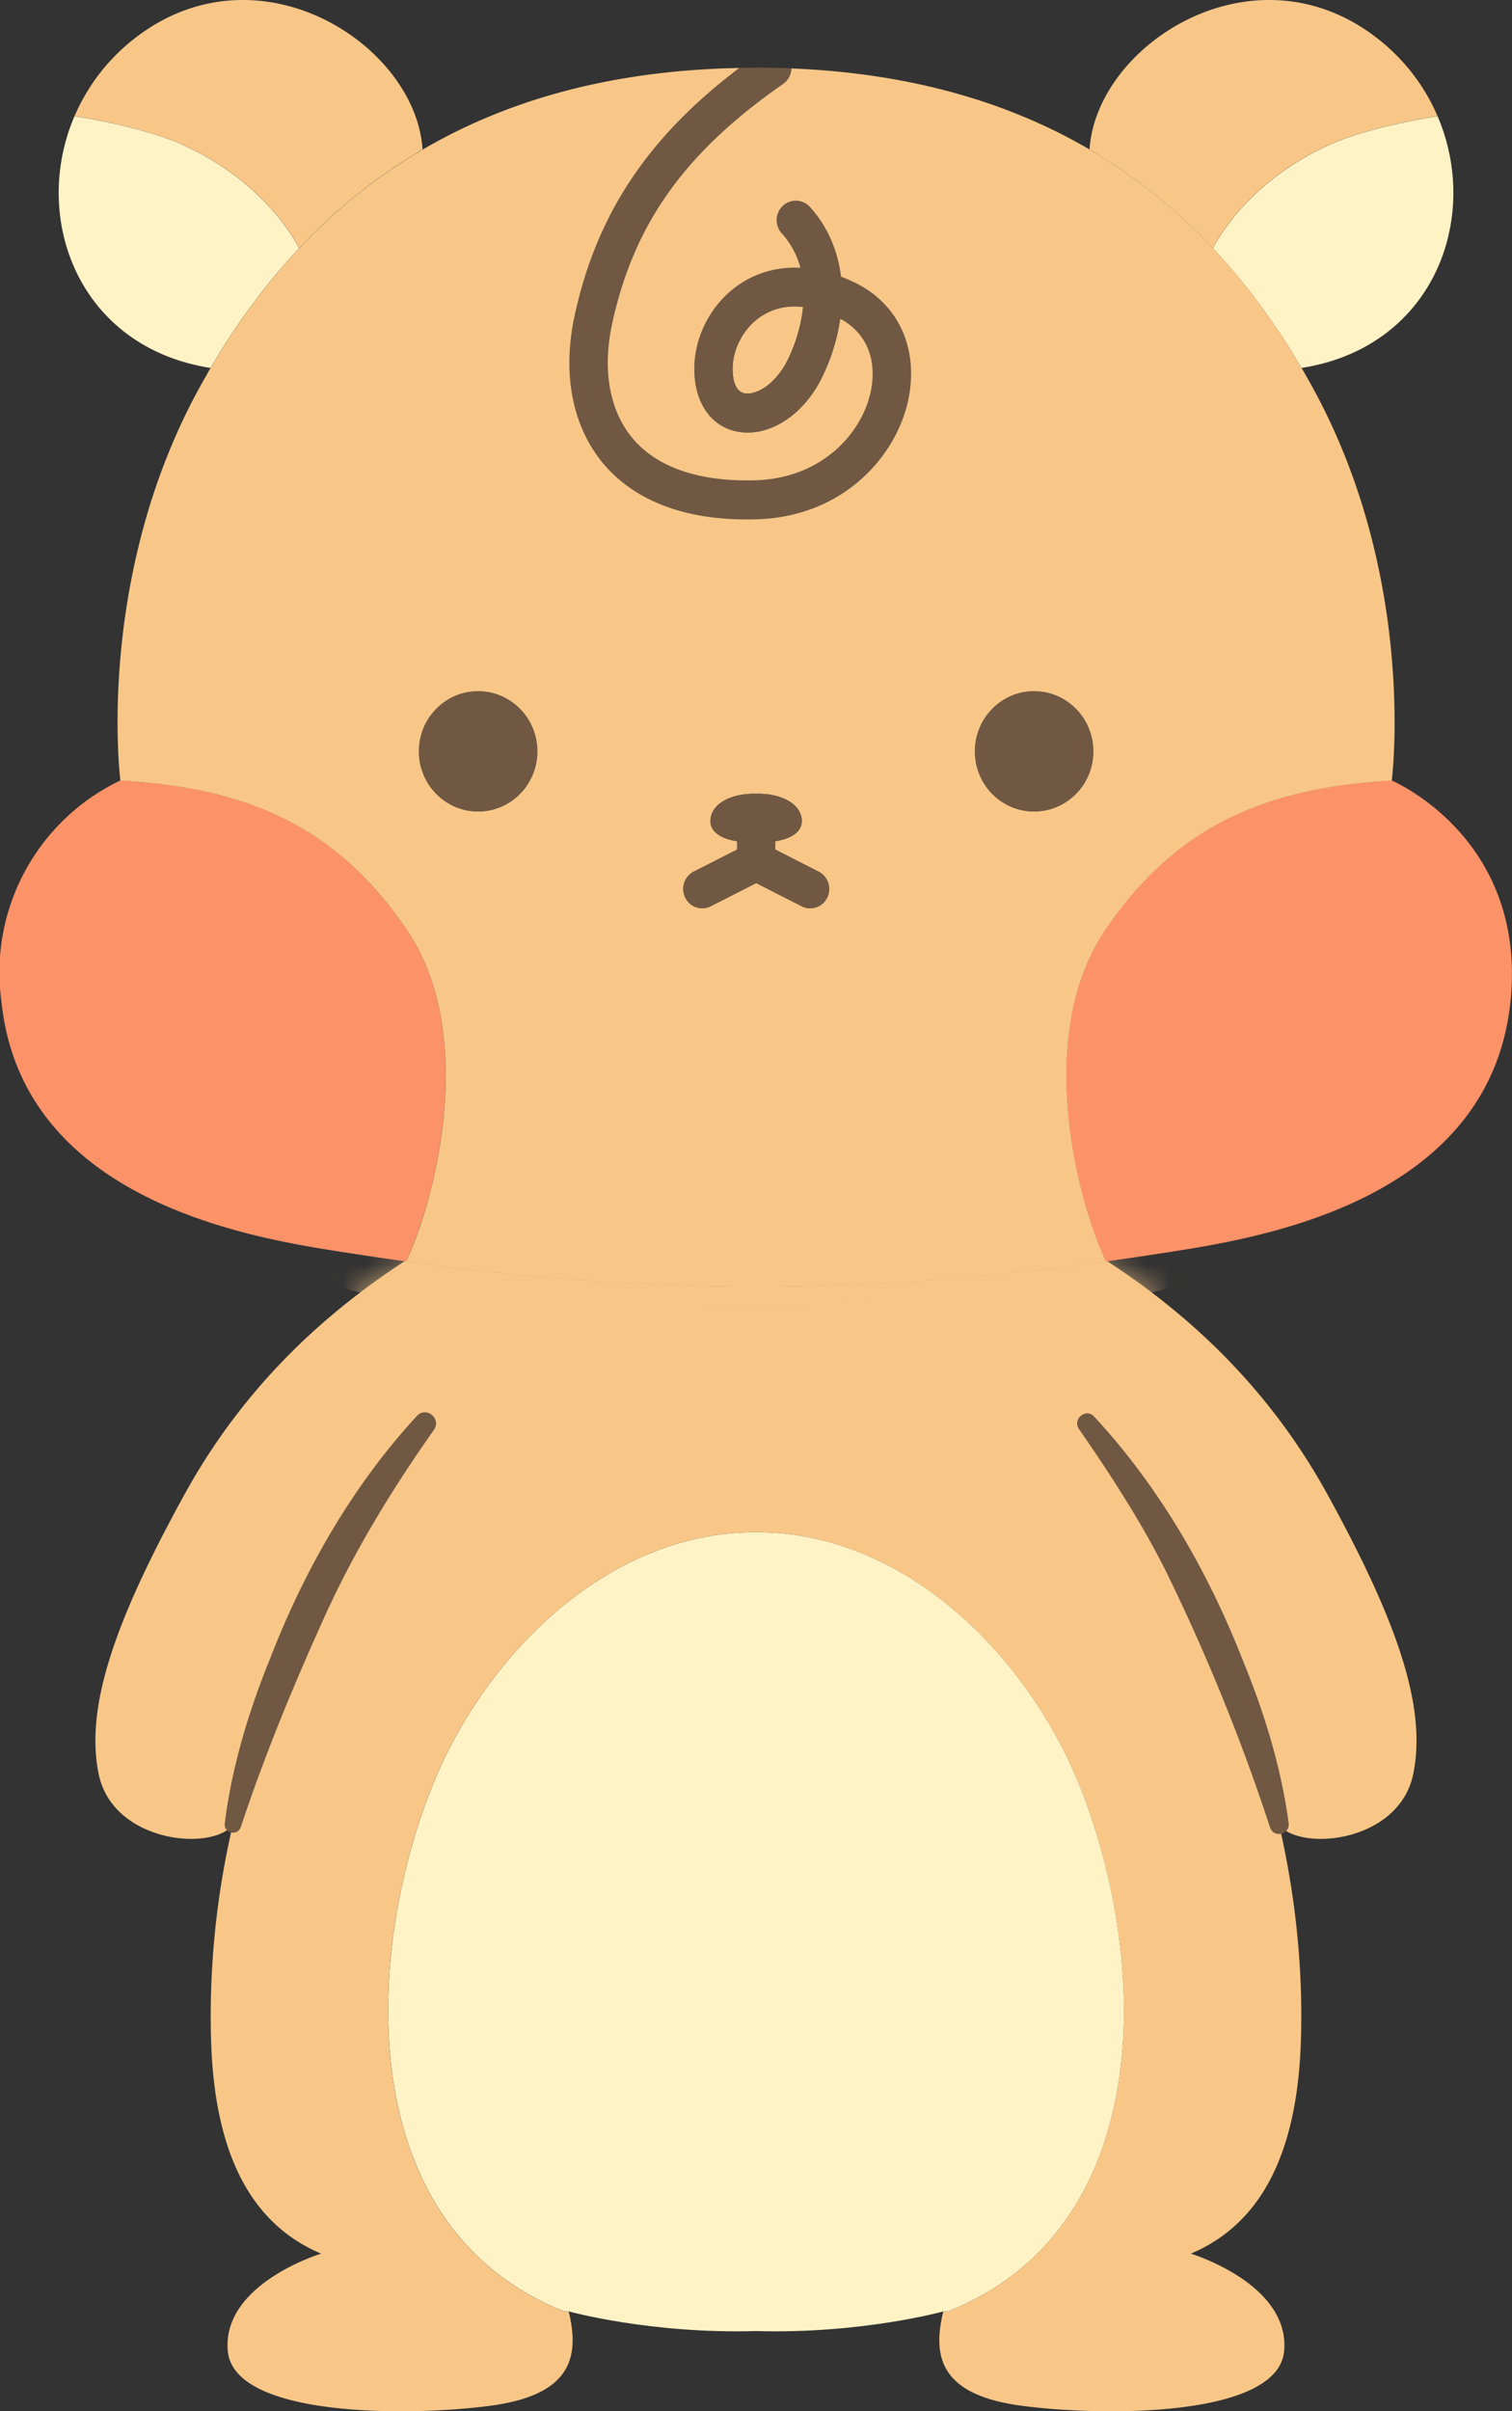 <svg xmlns="http://www.w3.org/2000/svg" width="64" height="102" fill="none" viewBox="0 0 64 102"><rect x="0" y="0" width="64" height="102" fill="#333333" stroke="none"/><path fill="#FFF3C5" d="M39.932 97.778s-3.481.96-7.93.83c-4.45.13-7.929-.83-7.929-.83h-.186c-8.729-3.447-8.6-14.567-5.637-22.103 2.166-5.504 7.338-10.862 13.752-10.862 6.415 0 11.587 5.358 13.75 10.862 2.965 7.536 3.092 18.656-5.636 22.103h-.184Z"/><path fill="#F8C788" d="M54.149 77.214c.827 3.593.99 6.7.916 9.085-.044 1.417-.212 2.872-.618 4.212-.629 2.089-1.833 3.893-4.043 4.823 0 0 4.193 1.266 3.952 4.108-.242 2.839-7.725 2.776-11.094 2.329-3.305-.436-3.85-1.918-3.333-3.992h.184c8.728-3.447 8.6-14.567 5.636-22.103-2.163-5.504-7.337-10.863-13.75-10.863-6.412 0-11.586 5.359-13.752 10.863-2.964 7.536-3.092 18.656 5.637 22.103h.186c.515 2.074-.03 3.556-3.335 3.992-3.37.447-10.853.51-11.094-2.33-.242-2.841 3.953-4.107 3.953-4.107-3.629-1.526-4.55-5.412-4.66-9.035a35.536 35.536 0 0 1 .916-9.085c-.96 1.119-5.069.707-5.67-2.155-.597-2.864.713-6.542 3.628-11.838 2.49-4.527 5.873-7.624 9.322-9.87 4.495.626 9.4 1.073 14.87 1.073 5.47 0 10.374-.447 14.868-1.072 3.447 2.245 6.833 5.342 9.323 9.869 2.913 5.296 4.223 8.974 3.625 11.838-.6 2.862-4.71 3.274-5.667 2.155Z"/><mask id="a" width="56" height="49" x="4" y="53" maskUnits="userSpaceOnUse" style="mask-type:luminance"><path fill="#fff" d="M54.149 77.214c.827 3.593.99 6.7.916 9.085-.044 1.417-.212 2.872-.618 4.212-.629 2.089-1.833 3.893-4.043 4.823 0 0 4.193 1.266 3.952 4.108-.242 2.839-7.725 2.776-11.094 2.329-3.305-.436-3.85-1.918-3.333-3.992h.184c8.728-3.447 8.6-14.567 5.636-22.103-2.163-5.504-7.337-10.863-13.75-10.863-6.412 0-11.586 5.359-13.752 10.863-2.964 7.536-3.092 18.656 5.637 22.103h.186c.515 2.074-.03 3.556-3.335 3.992-3.37.447-10.853.51-11.094-2.33-.242-2.841 3.953-4.107 3.953-4.107-3.629-1.526-4.55-5.412-4.66-9.035a35.536 35.536 0 0 1 .916-9.085c-.96 1.119-5.069.707-5.67-2.155-.597-2.864.713-6.542 3.628-11.838 2.49-4.527 5.873-7.624 9.322-9.87 4.495.626 9.4 1.073 14.87 1.073 5.47 0 10.374-.447 14.868-1.072 3.447 2.245 6.833 5.342 9.323 9.869 2.913 5.296 4.223 8.974 3.625 11.838-.6 2.862-4.71 3.274-5.667 2.155Z"/></mask><g mask="url(#a)"><path fill="#F8C788" d="M31.998 51.906H11.852l.306 1.811s5.883 2.632 19.84 2.632 19.84-2.632 19.84-2.632l.307-1.81H31.998Z" opacity=".7" style="mix-blend-mode:multiply"/></g><path fill="#705842" d="M9.513 77.13c.302-2.396 1.016-4.748 1.922-6.975 1.452-3.747 3.495-7.315 6.214-10.26.39-.422 1.048.111.72.59-1.806 2.56-3.42 5.203-4.702 8.065-1.295 2.867-2.481 5.746-3.475 8.74-.136.395-.734.261-.68-.16h.001Zm36.802-17.203c2.727 2.937 4.785 6.49 6.259 10.227.92 2.229 1.648 4.565 1.972 6.962.063.488-.63.658-.788.187a84.365 84.365 0 0 0-4.422-10.867c-1.059-2.099-2.322-4.046-3.664-5.982-.29-.42.292-.91.643-.527Z"/><path fill="#F8C788" d="M31.953 13.578c-.655.566-1.02 1.461-.932 2.28.05.467.218.73.5.78.511.09 1.336-.416 1.825-1.424a6.7 6.7 0 0 0 .649-2.235 3.355 3.355 0 0 0-.345-.018 2.54 2.54 0 0 0-1.699.617h.002Z"/><path fill="#705842" d="M24.327 13.325c-.531 2.445-.116 4.655 1.166 6.227.91 1.115 2.704 2.416 6.119 2.416.135 0 .275-.002.415-.006 3.702-.113 5.92-2.7 6.417-5.056.452-2.148-.406-4.044-2.236-4.941a7.71 7.71 0 0 0-.613-.268c-.14-1.133-.586-2.144-1.313-2.946a.803.803 0 0 0-1.146-.05.833.833 0 0 0-.049 1.163c.377.416.641.905.791 1.459-1.119-.053-2.149.288-2.976 1.004-1.067.924-1.638 2.346-1.492 3.713.13 1.21.815 2.04 1.832 2.222.134.024.27.035.406.035 1.204 0 2.457-.916 3.155-2.352.39-.805.646-1.64.764-2.463 1.093.572 1.575 1.716 1.29 3.078-.367 1.747-2.05 3.667-4.879 3.754-2.398.073-4.21-.556-5.236-1.816-.957-1.172-1.251-2.885-.832-4.82.919-4.217 3.082-7.248 7.236-10.133a.828.828 0 0 0 .351-.655 34.317 34.317 0 0 0-1.494-.03c-.231 0-.477.006-.714.01-3.87 2.924-6.034 6.187-6.962 10.453v.002Zm9.022 1.893c-.489 1.009-1.314 1.515-1.825 1.424-.282-.051-.45-.312-.5-.78-.088-.819.277-1.714.932-2.28a2.53 2.53 0 0 1 1.7-.617c.109 0 .224.006.344.019a6.708 6.708 0 0 1-.649 2.234h-.002Z"/><path fill="#FFF3C5" d="M60.85 4.914c.744 1.733.864 3.649.377 5.38-.723 2.58-2.791 4.748-6.134 5.271-1.08-1.838-2.32-3.54-3.75-5.06.254-.5 1.613-2.895 4.984-4.404 0 0 1.454-.695 4.523-1.187ZM7.675 6.101c3.374 1.509 4.73 3.904 4.984 4.404-1.43 1.52-2.67 3.222-3.749 5.06-5.587-.874-7.609-6.336-5.758-10.65C6.224 5.404 7.675 6.1 7.675 6.1Z"/><path fill="#FC9268" d="M17.213 39.325c2.948 4.331 1.306 11.13 0 13.99h-.024l-.057.038c-1.103-.15-2.18-.315-3.236-.484C9.88 52.223.906 50.466.063 42.381a8.992 8.992 0 0 1 5.03-9.365c5.438.306 9.174 1.977 12.12 6.309Zm46.293-1.19c.403 1.173.602 2.579.428 4.246-.463 4.434-3.37 6.963-6.565 8.453-2.63 1.224-5.456 1.743-7.269 2.035-1.054.169-2.13.333-3.233.484l-.057-.037h-.027c-1.305-2.86-2.947-9.66 0-13.991 2.946-4.332 6.685-6.003 12.12-6.31 0 0 3.328 1.394 4.603 5.12Z"/><path fill="#F8C788" d="M58.345 1.657a8.308 8.308 0 0 1 2.502 3.254c-3.07.492-4.524 1.187-4.524 1.187-3.371 1.508-4.73 3.904-4.983 4.404a23.215 23.215 0 0 0-5.223-4.18c.29-4.467 7.009-8.782 12.228-4.665ZM17.886 6.322a23.267 23.267 0 0 0-5.223 4.18c-.254-.5-1.61-2.896-4.984-4.404 0 0-1.451-.695-4.523-1.187a8.308 8.308 0 0 1 2.502-3.254c5.219-4.117 11.938.198 12.228 4.665Z"/><path fill="#705842" d="M43.766 29.234c1.387 0 2.51 1.14 2.51 2.548 0 1.407-1.123 2.545-2.51 2.545-1.387 0-2.508-1.14-2.508-2.545 0-1.406 1.123-2.548 2.508-2.548Zm-23.531 0c1.384 0 2.51 1.14 2.51 2.548 0 1.407-1.126 2.545-2.51 2.545-1.385 0-2.508-1.14-2.508-2.545 0-1.406 1.123-2.548 2.508-2.548Z"/><path fill="#F8C788" d="M59.016 29.63c-.096-3.22-.746-8.288-3.433-13.198-.16-.293-.324-.58-.49-.867-1.079-1.837-2.32-3.54-3.749-5.06a23.212 23.212 0 0 0-5.223-4.18c-3.411-1.995-7.564-3.227-12.623-3.43a.822.822 0 0 1-.35.654c-4.154 2.885-6.32 5.916-7.236 10.132-.42 1.937-.126 3.65.831 4.822 1.028 1.26 2.84 1.887 5.237 1.815 2.828-.087 4.511-2.007 4.878-3.754.286-1.362-.197-2.506-1.29-3.078a8.355 8.355 0 0 1-.764 2.463c-.697 1.439-1.95 2.352-3.155 2.352a2.4 2.4 0 0 1-.405-.035c-1.016-.181-1.701-1.012-1.833-2.222-.148-1.367.426-2.789 1.492-3.712.828-.717 1.858-1.058 2.977-1.005a3.488 3.488 0 0 0-.791-1.459.83.83 0 0 1 .049-1.162.802.802 0 0 1 1.145.05c.728.802 1.176 1.814 1.314 2.946.205.078.407.166.612.267 1.831.898 2.686 2.79 2.236 4.941-.494 2.356-2.714 4.943-6.416 5.056-.142.004-.28.006-.416.006-3.414 0-5.209-1.3-6.119-2.416-1.283-1.572-1.697-3.782-1.166-6.226.929-4.266 3.094-7.53 6.963-10.454-5.414.1-9.817 1.356-13.406 3.455a23.203 23.203 0 0 0-5.222 4.177c-1.43 1.521-2.67 3.223-3.75 5.06-.165.286-.33.575-.49.867-4.42 8.074-3.327 16.585-3.327 16.585 5.438.307 9.174 1.978 12.12 6.31 2.948 4.331 1.306 11.13 0 13.99h-.024c-.018.013-.039.025-.057.037 4.495.626 9.4 1.072 14.87 1.072 5.47 0 10.374-.446 14.868-1.072l-.056-.037h-.027c-1.305-2.86-2.947-9.659 0-13.99 2.946-4.332 6.685-6.003 12.12-6.31 0 0 .169-1.308.106-3.387v-.002Zm-38.779 4.7c-1.385 0-2.508-1.14-2.508-2.545 0-1.406 1.123-2.548 2.508-2.548s2.51 1.14 2.51 2.548c0 1.407-1.125 2.545-2.51 2.545Zm11.767 1.317c-1.184 0-2.031-.319-1.924-1.035.102-.69.984-1.06 1.924-1.033.939-.027 1.82.344 1.924 1.033.106.716-.742 1.035-1.924 1.035ZM43.77 34.33c-1.385 0-2.508-1.14-2.508-2.545 0-1.406 1.123-2.548 2.508-2.548 1.384 0 2.51 1.14 2.51 2.548 0 1.407-1.124 2.545-2.51 2.545Z"/><path fill="#705842" d="m34.65 36.868-1.832-.934v-.346c.734-.124 1.192-.436 1.113-.976-.103-.689-.985-1.06-1.924-1.032-.94-.027-1.823.343-1.924 1.032-.081.538.377.852 1.113.976v.346l-1.835.934a.83.83 0 0 0-.36 1.105c.2.405.686.57 1.088.366l1.92-.977 1.918.977a.8.8 0 0 0 1.089-.366.83.83 0 0 0-.361-1.105h-.004Z"/></svg>